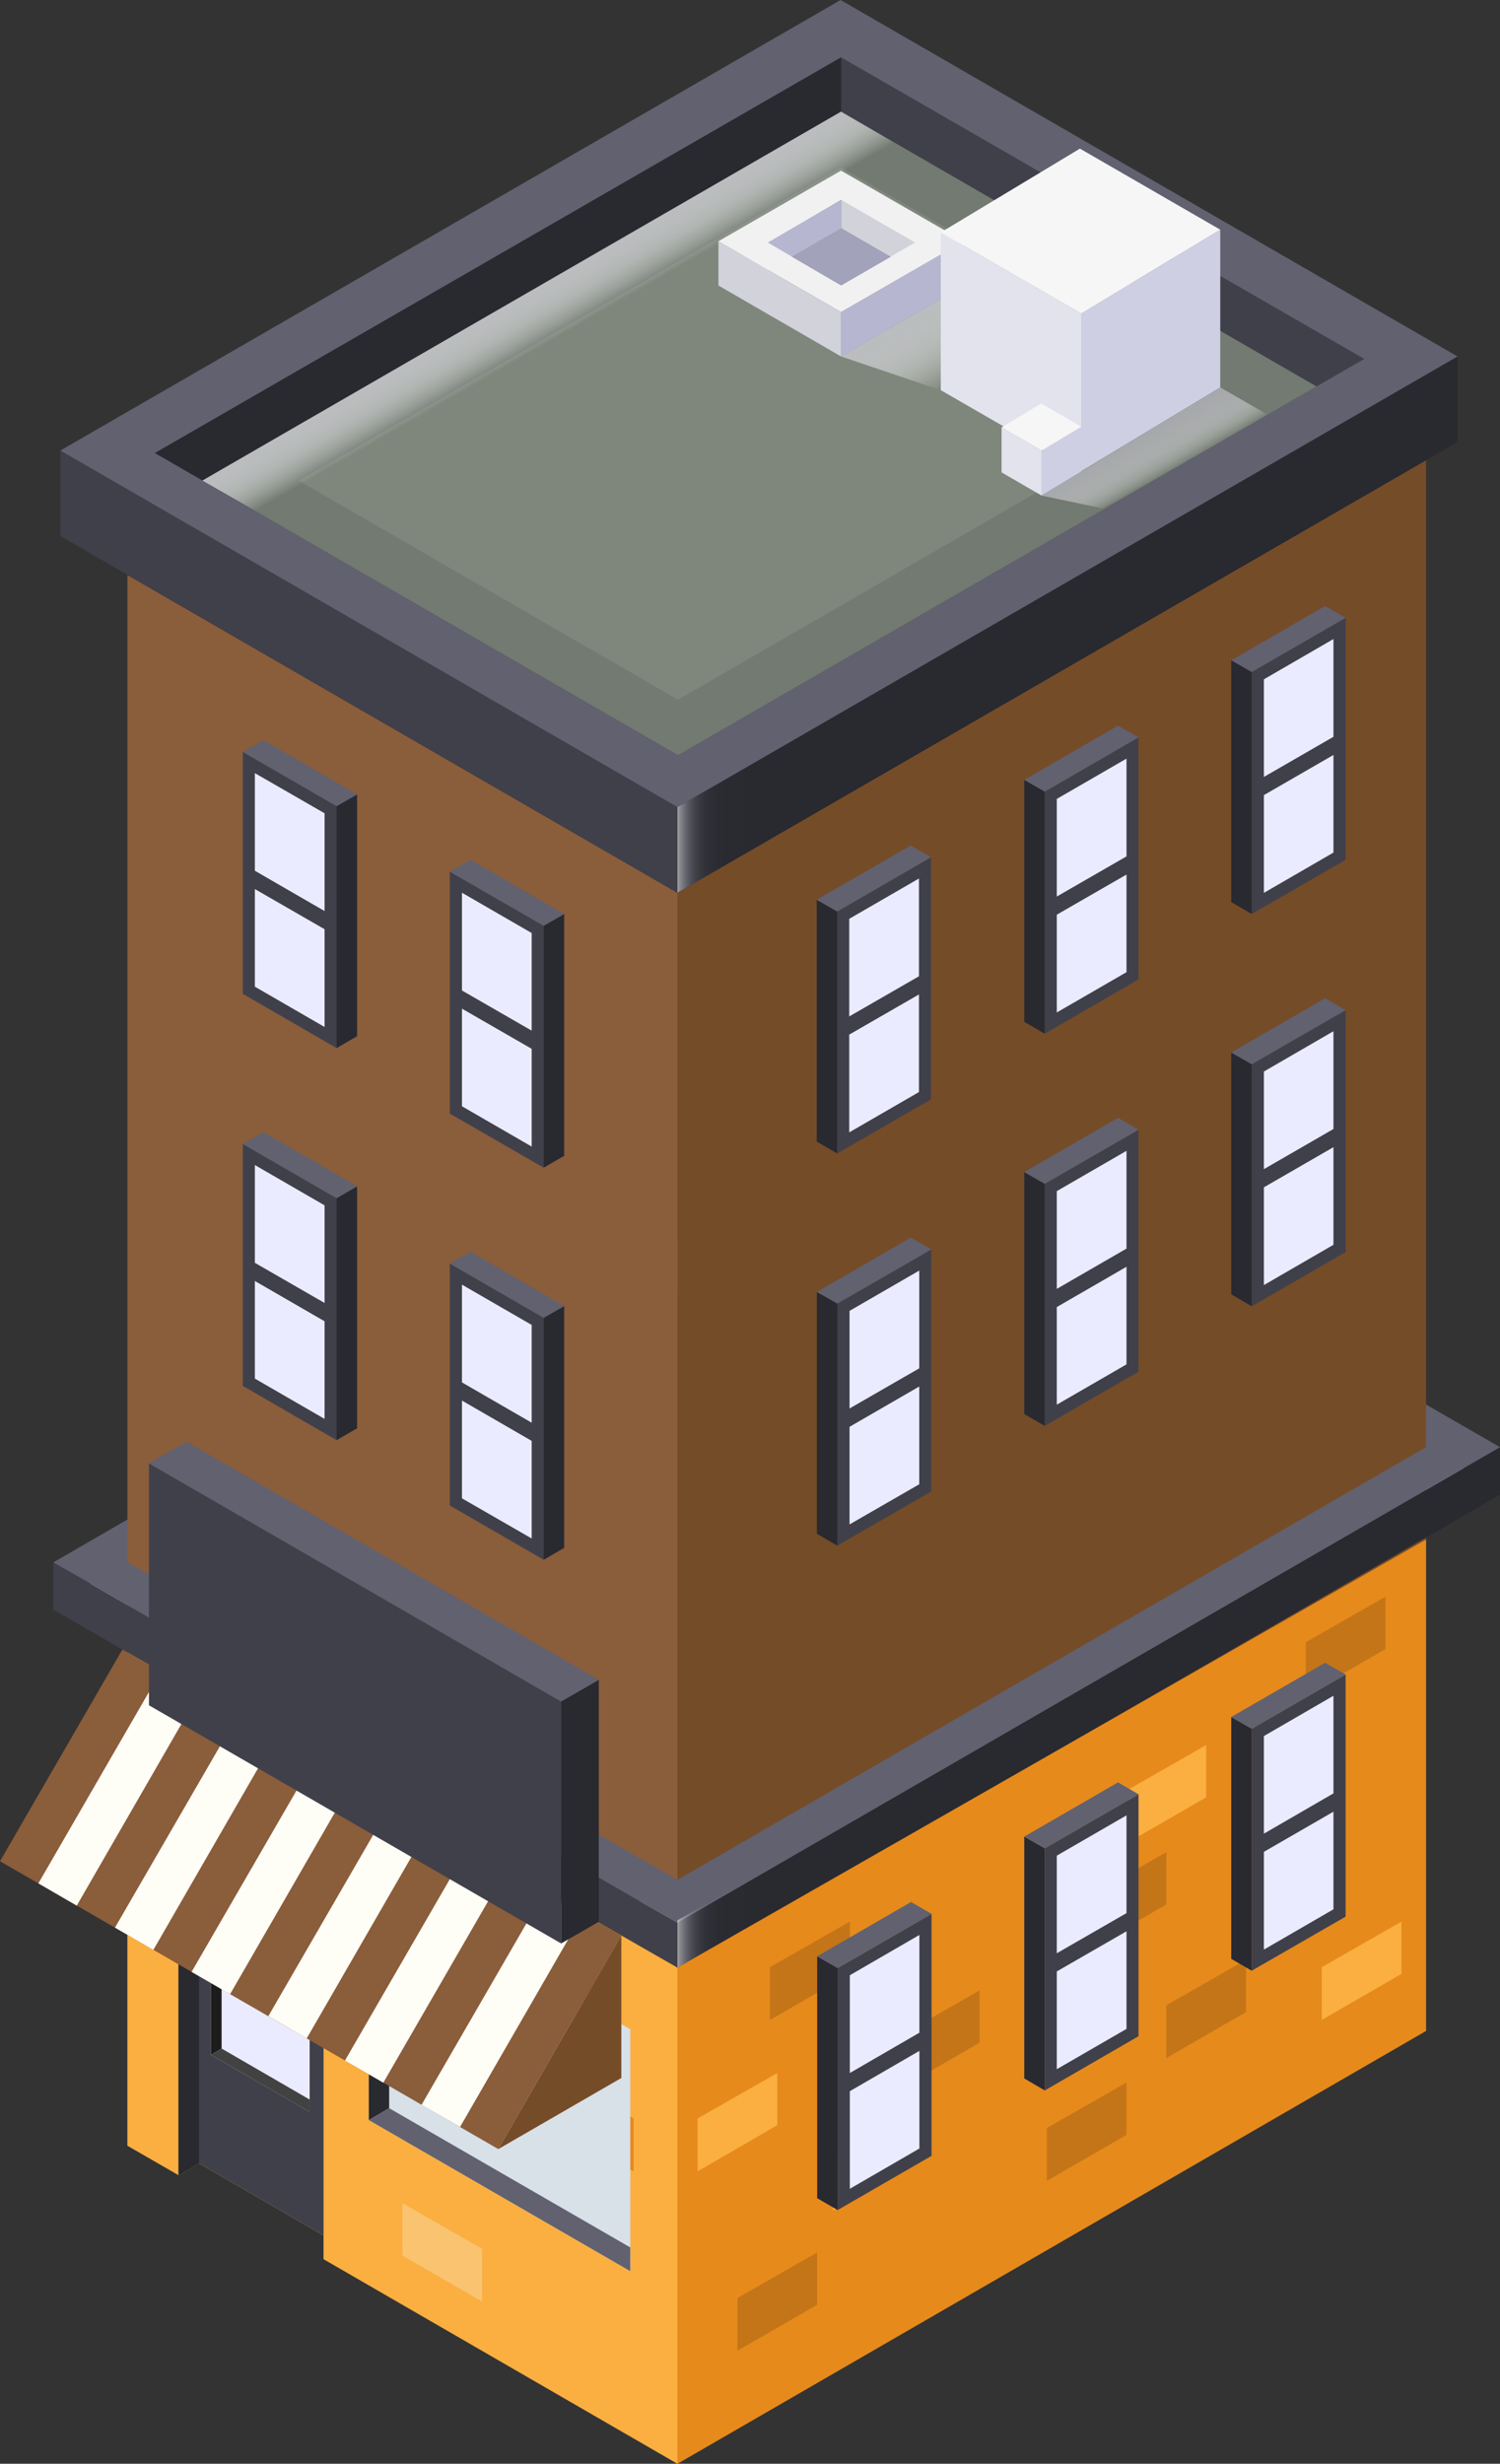 <svg xmlns="http://www.w3.org/2000/svg" xmlns:xlink="http://www.w3.org/1999/xlink" viewBox="0 0 102.41 168.1"><rect x="0" y="0" width="102.41" height="168.1" fill="#333333" stroke="none"/><defs><style>.cls-1{isolation:isolate;}.cls-2{fill:#b6b6d1;}.cls-3{fill:#d2d2db;}.cls-4{fill:#616170;}.cls-5{fill:#40404a;}.cls-6{fill:#754c28;}.cls-7{fill:#8a5d3b;}.cls-8{fill:#292930;}.cls-9{fill:#727a71;}.cls-10{fill:#7f877d;}.cls-11,.cls-12,.cls-25,.cls-29{mix-blend-mode:multiply;}.cls-11{fill:url(#linear-gradient);}.cls-12{opacity:0.6;}.cls-13{fill:url(#linear-gradient-2);}.cls-14{fill:url(#linear-gradient-3);}.cls-15{fill:#faaf40;}.cls-16{fill:#e68a1b;}.cls-17{fill:#c47517;}.cls-18{fill:#fac370;}.cls-19{fill:#d8e0e8;}.cls-20{fill:#ebebff;}.cls-21{fill:#1c1c1c;}.cls-22{fill:#424242;}.cls-23{fill:#f1f1f2;}.cls-24{fill:#a2a2ba;}.cls-25{fill:url(#linear-gradient-4);}.cls-26{fill:#cfcfe3;}.cls-27{fill:#e3e3ed;}.cls-28{fill:#f6f6f7;}.cls-29{fill:url(#linear-gradient-5);}.cls-30{fill:#fefdf6;}</style><linearGradient id="linear-gradient" x1="38.35" y1="22.84" x2="36.53" y2="19.68" gradientUnits="userSpaceOnUse"><stop offset="0" stop-color="#fff" stop-opacity="0"/><stop offset="0.27" stop-color="#e8e8e9" stop-opacity="0.34"/><stop offset="0.51" stop-color="#d4d6d7" stop-opacity="0.63"/><stop offset="0.73" stop-color="#c7c8ca" stop-opacity="0.83"/><stop offset="0.9" stop-color="#bec0c2" stop-opacity="0.95"/><stop offset="1" stop-color="#bbbdbf"/></linearGradient><linearGradient id="linear-gradient-2" x1="46.25" y1="56.53" x2="51.4" y2="56.53" gradientUnits="userSpaceOnUse"><stop offset="0" stop-color="#f7f7f7"/><stop offset="0" stop-color="#f6f6f6" stop-opacity="0.99"/><stop offset="0.04" stop-color="#eaeaef" stop-opacity="0.8"/><stop offset="0.09" stop-color="#dfdfe9" stop-opacity="0.63"/><stop offset="0.14" stop-color="#d5d5e3" stop-opacity="0.48"/><stop offset="0.19" stop-color="#cdcdde" stop-opacity="0.35"/><stop offset="0.25" stop-color="#c6c6da" stop-opacity="0.24"/><stop offset="0.32" stop-color="#c0c0d7" stop-opacity="0.15"/><stop offset="0.39" stop-color="#bbbbd4" stop-opacity="0.08"/><stop offset="0.49" stop-color="#b8b8d2" stop-opacity="0.04"/><stop offset="0.62" stop-color="#b6b6d1" stop-opacity="0.01"/><stop offset="1" stop-color="#b6b6d1" stop-opacity="0"/></linearGradient><linearGradient id="linear-gradient-3" x1="46.25" y1="131.18" x2="51.4" y2="131.18" xlink:href="#linear-gradient-2"/><linearGradient id="linear-gradient-4" x1="65.7" y1="25.77" x2="62.99" y2="21.09" xlink:href="#linear-gradient"/><linearGradient id="linear-gradient-5" x1="79.59" y1="32.36" x2="77.96" y2="29.53" gradientUnits="userSpaceOnUse"><stop offset="0" stop-color="#fff" stop-opacity="0"/><stop offset="0.07" stop-color="#f4f4f4" stop-opacity="0.13"/><stop offset="0.23" stop-color="#dcddde" stop-opacity="0.39"/><stop offset="0.39" stop-color="#c9cacc" stop-opacity="0.61"/><stop offset="0.54" stop-color="#b9bbbd" stop-opacity="0.78"/><stop offset="0.7" stop-color="#afb0b3" stop-opacity="0.9"/><stop offset="0.85" stop-color="#a8aaad" stop-opacity="0.98"/><stop offset="1" stop-color="#a6a8ab"/></linearGradient></defs><title>Element 25</title><g class="cls-1"><g id="Ebene_2" data-name="Ebene 2"><g id="OBJECTS"><g id="_Gruppe_" data-name="&lt;Gruppe&gt;"><g id="_Gruppe_2" data-name="&lt;Gruppe&gt;"><g id="_Gruppe_3" data-name="&lt;Gruppe&gt;"><g id="_Gruppe_4" data-name="&lt;Gruppe&gt;"><g id="_Gruppe_5" data-name="&lt;Gruppe&gt;"><g id="_Gruppe_6" data-name="&lt;Gruppe&gt;" class="cls-1"><g id="_Gruppe_7" data-name="&lt;Gruppe&gt;"><polygon id="_Pfad_" data-name="&lt;Pfad&gt;" class="cls-2" points="99.91 97.3 99.91 100.53 97.36 101.99 97.36 98.75 99.91 97.3"/></g></g></g><g id="_Gruppe_8" data-name="&lt;Gruppe&gt;"><g id="_Gruppe_9" data-name="&lt;Gruppe&gt;" class="cls-1"><g id="_Gruppe_10" data-name="&lt;Gruppe&gt;"><polygon id="_Pfad_2" data-name="&lt;Pfad&gt;" class="cls-3" points="59.6 76.94 59.6 80.18 97.36 101.99 97.36 98.75 59.6 76.94"/></g></g></g><polygon id="_Pfad_3" data-name="&lt;Pfad&gt;" class="cls-4" points="59.6 76.94 62.13 75.48 99.91 97.3 97.36 98.75 59.6 76.94"/></g><g id="_Gruppe_11" data-name="&lt;Gruppe&gt;"><g id="_Gruppe_12" data-name="&lt;Gruppe&gt;"><g id="_Gruppe_13" data-name="&lt;Gruppe&gt;" class="cls-1"><g id="_Gruppe_14" data-name="&lt;Gruppe&gt;"><polygon id="_Pfad_4" data-name="&lt;Pfad&gt;" class="cls-5" points="3.64 106.6 3.64 109.83 6.19 111.29 6.19 108.05 3.64 106.6"/></g></g></g><g id="_Gruppe_15" data-name="&lt;Gruppe&gt;"><g id="_Gruppe_16" data-name="&lt;Gruppe&gt;" class="cls-1"><g id="_Gruppe_17" data-name="&lt;Gruppe&gt;"><polygon id="_Pfad_5" data-name="&lt;Pfad&gt;" class="cls-3" points="62.35 75.61 62.35 78.85 6.19 111.29 6.19 108.05 62.35 75.61"/></g></g></g><polygon id="_Pfad_6" data-name="&lt;Pfad&gt;" class="cls-4" points="62.35 75.61 59.82 74.15 3.64 106.6 6.19 108.05 62.35 75.61"/></g><g id="_Gruppe_18" data-name="&lt;Gruppe&gt;"><g id="_Gruppe_19" data-name="&lt;Gruppe&gt;"><g id="_Gruppe_20" data-name="&lt;Gruppe&gt;" class="cls-1"><g id="_Gruppe_21" data-name="&lt;Gruppe&gt;"><polygon id="_Pfad_7" data-name="&lt;Pfad&gt;" class="cls-6" points="97.36 31.4 97.36 138.57 46.25 168.1 46.25 60.91 97.36 31.4"/></g></g></g><g id="_Gruppe_22" data-name="&lt;Gruppe&gt;"><g id="_Gruppe_23" data-name="&lt;Gruppe&gt;" class="cls-1"><g id="_Gruppe_24" data-name="&lt;Gruppe&gt;"><polygon id="_Pfad_8" data-name="&lt;Pfad&gt;" class="cls-7" points="46.25 60.91 46.25 168.1 22.09 154.14 22.09 152.52 13.59 147.6 12.19 148.41 12.19 148.41 12.19 148.41 8.7 146.4 8.7 39.23 46.25 60.91"/></g></g></g><polygon id="_Pfad_9" data-name="&lt;Pfad&gt;" class="cls-8" points="8.7 39.22 59.83 9.73 97.36 31.4 46.25 60.91 8.7 39.22"/></g><g id="_Gruppe_25" data-name="&lt;Gruppe&gt;"><polygon id="_Pfad_10" data-name="&lt;Pfad&gt;" class="cls-5" points="57.42 7.62 93.14 28.25 93.14 24.49 57.42 3.86 57.42 7.62"/><polygon id="_Pfad_11" data-name="&lt;Pfad&gt;" class="cls-8" points="57.42 3.86 57.42 7.62 7.31 36.55 7.31 32.79 57.42 3.86"/><g id="_Gruppe_26" data-name="&lt;Gruppe&gt;"><g id="_Gruppe_27" data-name="&lt;Gruppe&gt;" class="cls-1"><g id="_Gruppe_28" data-name="&lt;Gruppe&gt;"><polygon id="_Pfad_12" data-name="&lt;Pfad&gt;" class="cls-8" points="99.51 24.32 99.51 30.15 46.25 60.91 46.25 55.07 99.51 24.32"/></g></g></g><g id="_Gruppe_29" data-name="&lt;Gruppe&gt;"><g id="_Gruppe_30" data-name="&lt;Gruppe&gt;" class="cls-1"><g id="_Gruppe_31" data-name="&lt;Gruppe&gt;"><polygon id="_Pfad_13" data-name="&lt;Pfad&gt;" class="cls-5" points="4.12 30.74 4.12 36.57 46.25 60.91 46.25 55.07 4.12 30.74"/></g></g></g><path id="_Zusammengesetzter_Pfad_" data-name="&lt;Zusammengesetzter Pfad&gt;" class="cls-4" d="M57.39,0,4.12,30.74,46.25,55.07,99.51,24.32ZM10.57,30.91l46.85-27L93.14,24.49,46.29,51.54Z"/><polygon id="_Pfad_14" data-name="&lt;Pfad&gt;" class="cls-9" points="57.42 7.62 13.82 32.79 46.29 51.54 89.89 26.37 57.42 7.62"/></g><polygon id="_Pfad_15" data-name="&lt;Pfad&gt;" class="cls-10" points="57.42 11.42 20.4 32.8 46.29 47.74 83.31 26.36 57.42 11.42"/><polygon id="_Pfad_16" data-name="&lt;Pfad&gt;" class="cls-11" points="13.82 32.79 57.42 7.62 61.06 9.73 17.49 34.88 13.82 32.79"/><g id="_Gruppe_32" data-name="&lt;Gruppe&gt;" class="cls-12"><g id="_Gruppe_33" data-name="&lt;Gruppe&gt;" class="cls-1"><g id="_Gruppe_34" data-name="&lt;Gruppe&gt;"><polygon id="_Pfad_17" data-name="&lt;Pfad&gt;" class="cls-13" points="51.4 52.15 51.4 57.98 46.25 60.91 46.25 55.07 51.4 52.15"/></g></g></g><g id="_Gruppe_35" data-name="&lt;Gruppe&gt;"><g id="_Gruppe_36" data-name="&lt;Gruppe&gt;"><g id="_Gruppe_37" data-name="&lt;Gruppe&gt;"><g id="_Gruppe_38" data-name="&lt;Gruppe&gt;" class="cls-1"><g id="_Gruppe_39" data-name="&lt;Gruppe&gt;"><polygon id="_Pfad_18" data-name="&lt;Pfad&gt;" class="cls-2" points="46.25 128.27 46.25 131.51 43.71 132.97 43.71 129.73 46.25 128.27"/></g></g></g><g id="_Gruppe_40" data-name="&lt;Gruppe&gt;"><g id="_Gruppe_41" data-name="&lt;Gruppe&gt;" class="cls-1"><g id="_Gruppe_42" data-name="&lt;Gruppe&gt;"><polygon id="_Pfad_19" data-name="&lt;Pfad&gt;" class="cls-5" points="6.17 108.05 6.17 111.28 43.71 132.97 43.71 129.73 6.17 108.05"/></g></g></g><polygon id="_Pfad_20" data-name="&lt;Pfad&gt;" class="cls-4" points="6.17 108.05 8.7 106.58 46.25 128.27 43.71 129.73 6.17 108.05"/></g><g id="_Gruppe_43" data-name="&lt;Gruppe&gt;"><g id="_Gruppe_44" data-name="&lt;Gruppe&gt;"><g id="_Gruppe_45" data-name="&lt;Gruppe&gt;" class="cls-1"><g id="_Gruppe_46" data-name="&lt;Gruppe&gt;"><polygon id="_Pfad_21" data-name="&lt;Pfad&gt;" class="cls-5" points="43.7 129.73 43.7 132.96 46.25 134.42 46.25 131.18 43.7 129.73"/></g></g></g><g id="_Gruppe_47" data-name="&lt;Gruppe&gt;"><g id="_Gruppe_48" data-name="&lt;Gruppe&gt;" class="cls-1"><g id="_Gruppe_49" data-name="&lt;Gruppe&gt;"><polygon id="_Pfad_22" data-name="&lt;Pfad&gt;" class="cls-8" points="102.41 98.74 102.41 101.98 46.25 134.42 46.25 131.18 102.41 98.74"/></g></g></g><polygon id="_Pfad_23" data-name="&lt;Pfad&gt;" class="cls-4" points="102.41 98.74 99.88 97.28 43.7 129.73 46.25 131.18 102.41 98.74"/></g></g><g id="_Gruppe_50" data-name="&lt;Gruppe&gt;" class="cls-12"><g id="_Gruppe_51" data-name="&lt;Gruppe&gt;" class="cls-1"><g id="_Gruppe_52" data-name="&lt;Gruppe&gt;"><polygon id="_Pfad_24" data-name="&lt;Pfad&gt;" class="cls-14" points="51.4 128.1 51.4 131.32 46.25 134.25 46.25 131.02 51.4 128.1"/></g></g></g><polygon id="_Pfad_25" data-name="&lt;Pfad&gt;" class="cls-15" points="8.7 146.4 8.7 112.74 46.25 134.25 46.25 168.1 22.09 154.14 22.09 152.52 13.59 147.6 12.19 148.41 8.7 146.4"/><polygon id="_Pfad_26" data-name="&lt;Pfad&gt;" class="cls-16" points="46.25 168.1 46.25 134.25 97.36 105.04 97.36 138.57 46.25 168.1"/><polygon id="_Pfad_27" data-name="&lt;Pfad&gt;" class="cls-17" points="50.35 160.39 50.35 156.79 55.79 153.68 55.79 157.25 50.35 160.39"/><polygon id="_Pfad_28" data-name="&lt;Pfad&gt;" class="cls-17" points="71.47 148.8 71.47 145.19 76.91 142.09 76.91 145.66 71.47 148.8"/><polygon id="_Pfad_29" data-name="&lt;Pfad&gt;" class="cls-17" points="61.44 142.51 61.44 138.91 66.88 135.8 66.88 139.37 61.44 142.51"/><polygon id="_Pfad_30" data-name="&lt;Pfad&gt;" class="cls-15" points="47.63 148.15 47.63 144.54 53.07 141.44 53.07 145 47.63 148.15"/><polygon id="_Pfad_31" data-name="&lt;Pfad&gt;" class="cls-17" points="79.63 140.42 79.63 136.82 85.07 133.71 85.07 137.28 79.63 140.42"/><polygon id="_Pfad_32" data-name="&lt;Pfad&gt;" class="cls-15" points="56.88 150.81 56.88 147.2 62.32 144.09 62.32 147.66 56.88 150.81"/><polygon id="_Pfad_33" data-name="&lt;Pfad&gt;" class="cls-17" points="89.15 115.66 89.15 112.05 94.59 108.94 94.59 112.51 89.15 115.66"/><polygon id="_Pfad_34" data-name="&lt;Pfad&gt;" class="cls-15" points="90.24 137.82 90.24 134.22 95.68 131.11 95.68 134.68 90.24 137.82"/><polygon id="_Pfad_35" data-name="&lt;Pfad&gt;" class="cls-15" points="76.91 125.77 76.91 122.17 82.35 119.06 82.35 122.63 76.91 125.77"/><polygon id="_Pfad_36" data-name="&lt;Pfad&gt;" class="cls-17" points="74.19 133.08 74.19 129.48 79.63 126.37 79.63 129.94 74.19 133.08"/><polygon id="_Pfad_37" data-name="&lt;Pfad&gt;" class="cls-17" points="52.57 137.82 52.57 134.22 58.02 131.11 58.02 134.68 52.57 137.82"/><polygon id="_Pfad_38" data-name="&lt;Pfad&gt;" class="cls-16" points="43.26 148.15 43.26 144.54 37.82 141.44 37.82 145 43.26 148.15"/><polygon id="_Pfad_39" data-name="&lt;Pfad&gt;" class="cls-18" points="14.91 123.29 14.91 119.69 9.47 116.58 9.47 120.15 14.91 123.29"/><polygon id="_Pfad_40" data-name="&lt;Pfad&gt;" class="cls-18" points="26.4 138.44 26.4 134.84 20.96 131.73 20.96 135.29 26.4 138.44"/><polygon id="_Pfad_41" data-name="&lt;Pfad&gt;" class="cls-18" points="32.92 157.04 32.92 153.44 27.48 150.32 27.48 153.9 32.92 157.04"/><polygon id="_Pfad_42" data-name="&lt;Pfad&gt;" class="cls-16" points="33.44 133.08 33.44 129.48 27.99 126.37 27.99 129.94 33.44 133.08"/><polygon id="_Pfad_43" data-name="&lt;Pfad&gt;" class="cls-18" points="39.84 150.81 39.84 147.2 34.4 144.09 34.4 147.66 39.84 150.81"/><g id="_Gruppe_53" data-name="&lt;Gruppe&gt;"><g id="_Gruppe_54" data-name="&lt;Gruppe&gt;"><g id="_Gruppe_55" data-name="&lt;Gruppe&gt;"><g id="_Gruppe_56" data-name="&lt;Gruppe&gt;"><g id="_Gruppe_57" data-name="&lt;Gruppe&gt;"><g id="_Gruppe_58" data-name="&lt;Gruppe&gt;" class="cls-1"><g id="_Gruppe_59" data-name="&lt;Gruppe&gt;"><polygon id="_Pfad_44" data-name="&lt;Pfad&gt;" class="cls-19" points="25.18 128.14 25.18 144.65 43.03 154.96 43.03 138.45 25.18 128.14"/></g></g></g><g id="_Gruppe_60" data-name="&lt;Gruppe&gt;"><g id="_Gruppe_61" data-name="&lt;Gruppe&gt;" class="cls-1"><g id="_Gruppe_62" data-name="&lt;Gruppe&gt;"><polygon id="_Pfad_45" data-name="&lt;Pfad&gt;" class="cls-8" points="26.57 128.95 26.57 143.84 25.18 144.65 25.18 128.14 26.57 128.95"/></g></g></g></g></g></g><polygon id="_Pfad_46" data-name="&lt;Pfad&gt;" class="cls-4" points="25.18 144.65 26.57 143.84 43.03 153.34 43.03 154.96 25.18 144.65"/></g></g><g id="_Gruppe_63" data-name="&lt;Gruppe&gt;"><g id="_Gruppe_64" data-name="&lt;Gruppe&gt;"><g id="_Gruppe_65" data-name="&lt;Gruppe&gt;"><g id="_Gruppe_66" data-name="&lt;Gruppe&gt;"><g id="_Gruppe_67" data-name="&lt;Gruppe&gt;" class="cls-1"><g id="_Gruppe_68" data-name="&lt;Gruppe&gt;"><polygon id="_Pfad_47" data-name="&lt;Pfad&gt;" class="cls-5" points="77.73 50.31 77.73 66.83 71.33 70.53 71.33 54.01 77.73 50.31"/></g></g></g><g id="_Gruppe_69" data-name="&lt;Gruppe&gt;"><g id="_Gruppe_70" data-name="&lt;Gruppe&gt;" class="cls-1"><g id="_Gruppe_71" data-name="&lt;Gruppe&gt;"><polygon id="_Pfad_48" data-name="&lt;Pfad&gt;" class="cls-8" points="69.93 53.21 69.93 69.72 71.33 70.53 71.33 54.01 69.93 53.21"/></g></g></g><polygon id="_Pfad_49" data-name="&lt;Pfad&gt;" class="cls-4" points="69.93 53.21 76.33 49.51 77.73 50.31 71.33 54.01 69.93 53.21"/></g><g id="_Gruppe_72" data-name="&lt;Gruppe&gt;"><g id="_Gruppe_73" data-name="&lt;Gruppe&gt;" class="cls-1"><g id="_Gruppe_74" data-name="&lt;Gruppe&gt;"><polygon id="_Pfad_50" data-name="&lt;Pfad&gt;" class="cls-20" points="76.91 51.76 76.91 58.43 72.15 61.17 72.15 54.51 76.91 51.76"/></g></g></g><g id="_Gruppe_75" data-name="&lt;Gruppe&gt;"><g id="_Gruppe_76" data-name="&lt;Gruppe&gt;" class="cls-1"><g id="_Gruppe_77" data-name="&lt;Gruppe&gt;"><polygon id="_Pfad_51" data-name="&lt;Pfad&gt;" class="cls-20" points="76.91 59.67 76.91 66.33 72.15 69.08 72.15 62.41 76.91 59.67"/></g></g></g></g><g id="_Gruppe_78" data-name="&lt;Gruppe&gt;"><g id="_Gruppe_79" data-name="&lt;Gruppe&gt;"><g id="_Gruppe_80" data-name="&lt;Gruppe&gt;"><g id="_Gruppe_81" data-name="&lt;Gruppe&gt;" class="cls-1"><g id="_Gruppe_82" data-name="&lt;Gruppe&gt;"><polygon id="_Pfad_52" data-name="&lt;Pfad&gt;" class="cls-5" points="91.87 42.15 91.87 58.67 85.46 62.36 85.46 45.85 91.87 42.15"/></g></g></g><g id="_Gruppe_83" data-name="&lt;Gruppe&gt;"><g id="_Gruppe_84" data-name="&lt;Gruppe&gt;" class="cls-1"><g id="_Gruppe_85" data-name="&lt;Gruppe&gt;"><polygon id="_Pfad_53" data-name="&lt;Pfad&gt;" class="cls-8" points="84.06 45.05 84.06 61.55 85.46 62.36 85.46 45.85 84.06 45.05"/></g></g></g><polygon id="_Pfad_54" data-name="&lt;Pfad&gt;" class="cls-4" points="84.06 45.05 90.47 41.35 91.87 42.15 85.46 45.85 84.06 45.05"/></g><g id="_Gruppe_86" data-name="&lt;Gruppe&gt;"><g id="_Gruppe_87" data-name="&lt;Gruppe&gt;" class="cls-1"><g id="_Gruppe_88" data-name="&lt;Gruppe&gt;"><polygon id="_Pfad_55" data-name="&lt;Pfad&gt;" class="cls-20" points="91.04 43.6 91.04 50.27 86.29 53.01 86.29 46.35 91.04 43.6"/></g></g></g><g id="_Gruppe_89" data-name="&lt;Gruppe&gt;"><g id="_Gruppe_90" data-name="&lt;Gruppe&gt;" class="cls-1"><g id="_Gruppe_91" data-name="&lt;Gruppe&gt;"><polygon id="_Pfad_56" data-name="&lt;Pfad&gt;" class="cls-20" points="91.04 51.51 91.04 58.17 86.29 60.92 86.29 54.25 91.04 51.51"/></g></g></g></g></g><g id="_Gruppe_92" data-name="&lt;Gruppe&gt;"><g id="_Gruppe_93" data-name="&lt;Gruppe&gt;"><g id="_Gruppe_94" data-name="&lt;Gruppe&gt;"><g id="_Gruppe_95" data-name="&lt;Gruppe&gt;"><g id="_Gruppe_96" data-name="&lt;Gruppe&gt;" class="cls-1"><g id="_Gruppe_97" data-name="&lt;Gruppe&gt;"><polygon id="_Pfad_57" data-name="&lt;Pfad&gt;" class="cls-5" points="63.56 58.49 63.56 75.01 57.16 78.7 57.16 62.19 63.56 58.49"/></g></g></g><g id="_Gruppe_98" data-name="&lt;Gruppe&gt;"><g id="_Gruppe_99" data-name="&lt;Gruppe&gt;" class="cls-1"><g id="_Gruppe_100" data-name="&lt;Gruppe&gt;"><polygon id="_Pfad_58" data-name="&lt;Pfad&gt;" class="cls-8" points="55.76 61.39 55.76 77.89 57.16 78.7 57.16 62.19 55.76 61.39"/></g></g></g><polygon id="_Pfad_59" data-name="&lt;Pfad&gt;" class="cls-4" points="55.76 61.39 62.17 57.69 63.56 58.49 57.16 62.19 55.76 61.39"/></g><g id="_Gruppe_101" data-name="&lt;Gruppe&gt;"><g id="_Gruppe_102" data-name="&lt;Gruppe&gt;" class="cls-1"><g id="_Gruppe_103" data-name="&lt;Gruppe&gt;"><polygon id="_Pfad_60" data-name="&lt;Pfad&gt;" class="cls-20" points="62.74 59.94 62.74 66.61 57.98 69.35 57.98 62.69 62.74 59.94"/></g></g></g><g id="_Gruppe_104" data-name="&lt;Gruppe&gt;"><g id="_Gruppe_105" data-name="&lt;Gruppe&gt;" class="cls-1"><g id="_Gruppe_106" data-name="&lt;Gruppe&gt;"><polygon id="_Pfad_61" data-name="&lt;Pfad&gt;" class="cls-20" points="62.74 67.85 62.74 74.51 57.98 77.26 57.98 70.59 62.74 67.85"/></g></g></g></g></g><g id="_Gruppe_107" data-name="&lt;Gruppe&gt;"><g id="_Gruppe_108" data-name="&lt;Gruppe&gt;"><g id="_Gruppe_109" data-name="&lt;Gruppe&gt;"><g id="_Gruppe_110" data-name="&lt;Gruppe&gt;"><g id="_Gruppe_111" data-name="&lt;Gruppe&gt;" class="cls-1"><g id="_Gruppe_112" data-name="&lt;Gruppe&gt;"><polygon id="_Pfad_62" data-name="&lt;Pfad&gt;" class="cls-5" points="77.73 77.08 77.73 93.59 71.33 97.29 71.33 80.77 77.73 77.08"/></g></g></g><g id="_Gruppe_113" data-name="&lt;Gruppe&gt;"><g id="_Gruppe_114" data-name="&lt;Gruppe&gt;" class="cls-1"><g id="_Gruppe_115" data-name="&lt;Gruppe&gt;"><polygon id="_Pfad_63" data-name="&lt;Pfad&gt;" class="cls-8" points="69.93 79.97 69.93 96.48 71.33 97.29 71.33 80.77 69.93 79.97"/></g></g></g><polygon id="_Pfad_64" data-name="&lt;Pfad&gt;" class="cls-4" points="69.93 79.97 76.33 76.27 77.73 77.08 71.33 80.77 69.93 79.97"/></g><g id="_Gruppe_116" data-name="&lt;Gruppe&gt;"><g id="_Gruppe_117" data-name="&lt;Gruppe&gt;" class="cls-1"><g id="_Gruppe_118" data-name="&lt;Gruppe&gt;"><polygon id="_Pfad_65" data-name="&lt;Pfad&gt;" class="cls-20" points="76.91 78.52 76.91 85.19 72.15 87.94 72.15 81.27 76.91 78.52"/></g></g></g><g id="_Gruppe_119" data-name="&lt;Gruppe&gt;"><g id="_Gruppe_120" data-name="&lt;Gruppe&gt;" class="cls-1"><g id="_Gruppe_121" data-name="&lt;Gruppe&gt;"><polygon id="_Pfad_66" data-name="&lt;Pfad&gt;" class="cls-20" points="76.91 86.43 76.91 93.09 72.15 95.84 72.15 89.18 76.91 86.43"/></g></g></g></g><g id="_Gruppe_122" data-name="&lt;Gruppe&gt;"><g id="_Gruppe_123" data-name="&lt;Gruppe&gt;"><g id="_Gruppe_124" data-name="&lt;Gruppe&gt;"><g id="_Gruppe_125" data-name="&lt;Gruppe&gt;" class="cls-1"><g id="_Gruppe_126" data-name="&lt;Gruppe&gt;"><polygon id="_Pfad_67" data-name="&lt;Pfad&gt;" class="cls-5" points="91.87 68.92 91.87 85.43 85.46 89.13 85.46 72.61 91.87 68.92"/></g></g></g><g id="_Gruppe_127" data-name="&lt;Gruppe&gt;"><g id="_Gruppe_128" data-name="&lt;Gruppe&gt;" class="cls-1"><g id="_Gruppe_129" data-name="&lt;Gruppe&gt;"><polygon id="_Pfad_68" data-name="&lt;Pfad&gt;" class="cls-8" points="84.06 71.81 84.06 88.31 85.46 89.13 85.46 72.61 84.06 71.81"/></g></g></g><polygon id="_Pfad_69" data-name="&lt;Pfad&gt;" class="cls-4" points="84.06 71.81 90.47 68.11 91.87 68.92 85.46 72.61 84.06 71.81"/></g><g id="_Gruppe_130" data-name="&lt;Gruppe&gt;"><g id="_Gruppe_131" data-name="&lt;Gruppe&gt;" class="cls-1"><g id="_Gruppe_132" data-name="&lt;Gruppe&gt;"><polygon id="_Pfad_70" data-name="&lt;Pfad&gt;" class="cls-20" points="91.04 70.36 91.04 77.03 86.29 79.77 86.29 73.11 91.04 70.36"/></g></g></g><g id="_Gruppe_133" data-name="&lt;Gruppe&gt;"><g id="_Gruppe_134" data-name="&lt;Gruppe&gt;" class="cls-1"><g id="_Gruppe_135" data-name="&lt;Gruppe&gt;"><polygon id="_Pfad_71" data-name="&lt;Pfad&gt;" class="cls-20" points="91.04 78.27 91.04 84.93 86.29 87.68 86.29 81.01 91.04 78.27"/></g></g></g></g></g><g id="_Gruppe_136" data-name="&lt;Gruppe&gt;"><g id="_Gruppe_137" data-name="&lt;Gruppe&gt;"><g id="_Gruppe_138" data-name="&lt;Gruppe&gt;"><g id="_Gruppe_139" data-name="&lt;Gruppe&gt;"><g id="_Gruppe_140" data-name="&lt;Gruppe&gt;" class="cls-1"><g id="_Gruppe_141" data-name="&lt;Gruppe&gt;"><polygon id="_Pfad_72" data-name="&lt;Pfad&gt;" class="cls-5" points="63.58 85.25 63.58 101.76 57.17 105.46 57.17 88.94 63.58 85.25"/></g></g></g><g id="_Gruppe_142" data-name="&lt;Gruppe&gt;"><g id="_Gruppe_143" data-name="&lt;Gruppe&gt;" class="cls-1"><g id="_Gruppe_144" data-name="&lt;Gruppe&gt;"><polygon id="_Pfad_73" data-name="&lt;Pfad&gt;" class="cls-8" points="55.77 88.15 55.77 104.65 57.17 105.46 57.17 88.94 55.77 88.15"/></g></g></g><polygon id="_Pfad_74" data-name="&lt;Pfad&gt;" class="cls-4" points="55.77 88.15 62.18 84.44 63.58 85.25 57.17 88.94 55.77 88.15"/></g><g id="_Gruppe_145" data-name="&lt;Gruppe&gt;"><g id="_Gruppe_146" data-name="&lt;Gruppe&gt;" class="cls-1"><g id="_Gruppe_147" data-name="&lt;Gruppe&gt;"><polygon id="_Pfad_75" data-name="&lt;Pfad&gt;" class="cls-20" points="62.76 86.69 62.76 93.36 58 96.1 58 89.44 62.76 86.69"/></g></g></g><g id="_Gruppe_148" data-name="&lt;Gruppe&gt;"><g id="_Gruppe_149" data-name="&lt;Gruppe&gt;" class="cls-1"><g id="_Gruppe_150" data-name="&lt;Gruppe&gt;"><polygon id="_Pfad_76" data-name="&lt;Pfad&gt;" class="cls-20" points="62.76 94.6 62.76 101.27 58 104.01 58 97.35 62.76 94.6"/></g></g></g></g></g><g id="_Gruppe_151" data-name="&lt;Gruppe&gt;"><g id="_Gruppe_152" data-name="&lt;Gruppe&gt;"><g id="_Gruppe_153" data-name="&lt;Gruppe&gt;"><g id="_Gruppe_154" data-name="&lt;Gruppe&gt;"><g id="_Gruppe_155" data-name="&lt;Gruppe&gt;" class="cls-1"><g id="_Gruppe_156" data-name="&lt;Gruppe&gt;"><polygon id="_Pfad_77" data-name="&lt;Pfad&gt;" class="cls-5" points="63.6 130.58 63.6 147.09 57.19 150.79 57.19 134.28 63.6 130.58"/></g></g></g><g id="_Gruppe_157" data-name="&lt;Gruppe&gt;"><g id="_Gruppe_158" data-name="&lt;Gruppe&gt;" class="cls-1"><g id="_Gruppe_159" data-name="&lt;Gruppe&gt;"><polygon id="_Pfad_78" data-name="&lt;Pfad&gt;" class="cls-8" points="55.79 133.48 55.79 149.98 57.19 150.79 57.19 134.28 55.79 133.48"/></g></g></g><polygon id="_Pfad_79" data-name="&lt;Pfad&gt;" class="cls-4" points="55.79 133.48 62.2 129.77 63.6 130.58 57.19 134.28 55.79 133.48"/></g><g id="_Gruppe_160" data-name="&lt;Gruppe&gt;"><g id="_Gruppe_161" data-name="&lt;Gruppe&gt;" class="cls-1"><g id="_Gruppe_162" data-name="&lt;Gruppe&gt;"><polygon id="_Pfad_80" data-name="&lt;Pfad&gt;" class="cls-20" points="62.77 132.02 62.77 138.69 58.02 141.44 58.02 134.77 62.77 132.02"/></g></g></g><g id="_Gruppe_163" data-name="&lt;Gruppe&gt;"><g id="_Gruppe_164" data-name="&lt;Gruppe&gt;" class="cls-1"><g id="_Gruppe_165" data-name="&lt;Gruppe&gt;"><polygon id="_Pfad_81" data-name="&lt;Pfad&gt;" class="cls-20" points="62.77 139.93 62.77 146.59 58.02 149.34 58.02 142.68 62.77 139.93"/></g></g></g></g><g id="_Gruppe_166" data-name="&lt;Gruppe&gt;"><g id="_Gruppe_167" data-name="&lt;Gruppe&gt;"><g id="_Gruppe_168" data-name="&lt;Gruppe&gt;"><g id="_Gruppe_169" data-name="&lt;Gruppe&gt;" class="cls-1"><g id="_Gruppe_170" data-name="&lt;Gruppe&gt;"><polygon id="_Pfad_82" data-name="&lt;Pfad&gt;" class="cls-5" points="77.73 122.42 77.73 138.93 71.33 142.63 71.33 126.11 77.73 122.42"/></g></g></g><g id="_Gruppe_171" data-name="&lt;Gruppe&gt;"><g id="_Gruppe_172" data-name="&lt;Gruppe&gt;" class="cls-1"><g id="_Gruppe_173" data-name="&lt;Gruppe&gt;"><polygon id="_Pfad_83" data-name="&lt;Pfad&gt;" class="cls-8" points="69.93 125.31 69.93 141.81 71.33 142.63 71.33 126.11 69.93 125.31"/></g></g></g><polygon id="_Pfad_84" data-name="&lt;Pfad&gt;" class="cls-4" points="69.93 125.31 76.33 121.61 77.73 122.42 71.33 126.11 69.93 125.31"/></g><g id="_Gruppe_174" data-name="&lt;Gruppe&gt;"><g id="_Gruppe_175" data-name="&lt;Gruppe&gt;" class="cls-1"><g id="_Gruppe_176" data-name="&lt;Gruppe&gt;"><polygon id="_Pfad_85" data-name="&lt;Pfad&gt;" class="cls-20" points="76.91 123.86 76.91 130.53 72.15 133.27 72.15 126.61 76.91 123.86"/></g></g></g><g id="_Gruppe_177" data-name="&lt;Gruppe&gt;"><g id="_Gruppe_178" data-name="&lt;Gruppe&gt;" class="cls-1"><g id="_Gruppe_179" data-name="&lt;Gruppe&gt;"><polygon id="_Pfad_86" data-name="&lt;Pfad&gt;" class="cls-20" points="76.91 131.77 76.91 138.43 72.15 141.18 72.15 134.51 76.91 131.77"/></g></g></g></g><g id="_Gruppe_180" data-name="&lt;Gruppe&gt;"><g id="_Gruppe_181" data-name="&lt;Gruppe&gt;"><g id="_Gruppe_182" data-name="&lt;Gruppe&gt;"><g id="_Gruppe_183" data-name="&lt;Gruppe&gt;" class="cls-1"><g id="_Gruppe_184" data-name="&lt;Gruppe&gt;"><polygon id="_Pfad_87" data-name="&lt;Pfad&gt;" class="cls-5" points="91.87 114.25 91.87 130.77 85.46 134.46 85.46 117.95 91.87 114.25"/></g></g></g><g id="_Gruppe_185" data-name="&lt;Gruppe&gt;"><g id="_Gruppe_186" data-name="&lt;Gruppe&gt;" class="cls-1"><g id="_Gruppe_187" data-name="&lt;Gruppe&gt;"><polygon id="_Pfad_88" data-name="&lt;Pfad&gt;" class="cls-8" points="84.06 117.15 84.06 133.65 85.46 134.46 85.46 117.95 84.06 117.15"/></g></g></g><polygon id="_Pfad_89" data-name="&lt;Pfad&gt;" class="cls-4" points="84.06 117.15 90.47 113.45 91.87 114.25 85.46 117.95 84.06 117.15"/></g><g id="_Gruppe_188" data-name="&lt;Gruppe&gt;"><g id="_Gruppe_189" data-name="&lt;Gruppe&gt;" class="cls-1"><g id="_Gruppe_190" data-name="&lt;Gruppe&gt;"><polygon id="_Pfad_90" data-name="&lt;Pfad&gt;" class="cls-20" points="91.04 115.7 91.04 122.36 86.29 125.11 86.29 118.45 91.04 115.7"/></g></g></g><g id="_Gruppe_191" data-name="&lt;Gruppe&gt;"><g id="_Gruppe_192" data-name="&lt;Gruppe&gt;" class="cls-1"><g id="_Gruppe_193" data-name="&lt;Gruppe&gt;"><polygon id="_Pfad_91" data-name="&lt;Pfad&gt;" class="cls-20" points="91.04 123.61 91.04 130.27 86.29 133.02 86.29 126.35 91.04 123.61"/></g></g></g></g></g><g id="_Gruppe_194" data-name="&lt;Gruppe&gt;"><g id="_Gruppe_195" data-name="&lt;Gruppe&gt;"><g id="_Gruppe_196" data-name="&lt;Gruppe&gt;"><g id="_Gruppe_197" data-name="&lt;Gruppe&gt;"><g id="_Gruppe_198" data-name="&lt;Gruppe&gt;" class="cls-1"><g id="_Gruppe_199" data-name="&lt;Gruppe&gt;"><polygon id="_Pfad_92" data-name="&lt;Pfad&gt;" class="cls-5" points="30.71 59.47 30.71 75.98 37.12 79.67 37.12 63.16 30.71 59.47"/></g></g></g><g id="_Gruppe_200" data-name="&lt;Gruppe&gt;"><g id="_Gruppe_201" data-name="&lt;Gruppe&gt;" class="cls-1"><g id="_Gruppe_202" data-name="&lt;Gruppe&gt;"><polygon id="_Pfad_93" data-name="&lt;Pfad&gt;" class="cls-8" points="38.52 62.36 38.52 78.86 37.12 79.67 37.12 63.16 38.52 62.36"/></g></g></g><polygon id="_Pfad_94" data-name="&lt;Pfad&gt;" class="cls-4" points="38.52 62.36 32.11 58.66 30.71 59.47 37.12 63.16 38.52 62.36"/></g><g id="_Gruppe_203" data-name="&lt;Gruppe&gt;"><g id="_Gruppe_204" data-name="&lt;Gruppe&gt;" class="cls-1"><g id="_Gruppe_205" data-name="&lt;Gruppe&gt;"><polygon id="_Pfad_95" data-name="&lt;Pfad&gt;" class="cls-20" points="31.54 60.91 31.54 67.58 36.3 70.32 36.3 63.66 31.54 60.91"/></g></g></g><g id="_Gruppe_206" data-name="&lt;Gruppe&gt;"><g id="_Gruppe_207" data-name="&lt;Gruppe&gt;" class="cls-1"><g id="_Gruppe_208" data-name="&lt;Gruppe&gt;"><polygon id="_Pfad_96" data-name="&lt;Pfad&gt;" class="cls-20" points="31.54 68.82 31.54 75.48 36.3 78.23 36.3 71.56 31.54 68.82"/></g></g></g></g><g id="_Gruppe_209" data-name="&lt;Gruppe&gt;"><g id="_Gruppe_210" data-name="&lt;Gruppe&gt;"><g id="_Gruppe_211" data-name="&lt;Gruppe&gt;"><g id="_Gruppe_212" data-name="&lt;Gruppe&gt;" class="cls-1"><g id="_Gruppe_213" data-name="&lt;Gruppe&gt;"><polygon id="_Pfad_97" data-name="&lt;Pfad&gt;" class="cls-5" points="16.58 51.3 16.58 67.81 22.98 71.51 22.98 55 16.58 51.3"/></g></g></g><g id="_Gruppe_214" data-name="&lt;Gruppe&gt;"><g id="_Gruppe_215" data-name="&lt;Gruppe&gt;" class="cls-1"><g id="_Gruppe_216" data-name="&lt;Gruppe&gt;"><polygon id="_Pfad_98" data-name="&lt;Pfad&gt;" class="cls-8" points="24.38 54.2 24.38 70.7 22.98 71.51 22.98 55 24.38 54.2"/></g></g></g><polygon id="_Pfad_99" data-name="&lt;Pfad&gt;" class="cls-4" points="24.38 54.2 17.98 50.5 16.58 51.3 22.98 55 24.38 54.2"/></g><g id="_Gruppe_217" data-name="&lt;Gruppe&gt;"><g id="_Gruppe_218" data-name="&lt;Gruppe&gt;" class="cls-1"><g id="_Gruppe_219" data-name="&lt;Gruppe&gt;"><polygon id="_Pfad_100" data-name="&lt;Pfad&gt;" class="cls-20" points="17.4 52.75 17.4 59.41 22.16 62.16 22.16 55.49 17.4 52.75"/></g></g></g><g id="_Gruppe_220" data-name="&lt;Gruppe&gt;"><g id="_Gruppe_221" data-name="&lt;Gruppe&gt;" class="cls-1"><g id="_Gruppe_222" data-name="&lt;Gruppe&gt;"><polygon id="_Pfad_101" data-name="&lt;Pfad&gt;" class="cls-20" points="17.4 60.66 17.4 67.32 22.16 70.07 22.16 63.4 17.4 60.66"/></g></g></g></g></g><g id="_Gruppe_223" data-name="&lt;Gruppe&gt;"><g id="_Gruppe_224" data-name="&lt;Gruppe&gt;"><g id="_Gruppe_225" data-name="&lt;Gruppe&gt;"><g id="_Gruppe_226" data-name="&lt;Gruppe&gt;"><g id="_Gruppe_227" data-name="&lt;Gruppe&gt;" class="cls-1"><g id="_Gruppe_228" data-name="&lt;Gruppe&gt;"><polygon id="_Pfad_102" data-name="&lt;Pfad&gt;" class="cls-5" points="30.71 86.21 30.71 102.72 37.12 106.42 37.12 89.91 30.71 86.21"/></g></g></g><g id="_Gruppe_229" data-name="&lt;Gruppe&gt;"><g id="_Gruppe_230" data-name="&lt;Gruppe&gt;" class="cls-1"><g id="_Gruppe_231" data-name="&lt;Gruppe&gt;"><polygon id="_Pfad_103" data-name="&lt;Pfad&gt;" class="cls-8" points="38.52 89.11 38.52 105.61 37.12 106.42 37.12 89.91 38.52 89.11"/></g></g></g><polygon id="_Pfad_104" data-name="&lt;Pfad&gt;" class="cls-4" points="38.52 89.11 32.11 85.4 30.71 86.21 37.12 89.91 38.52 89.11"/></g><g id="_Gruppe_232" data-name="&lt;Gruppe&gt;"><g id="_Gruppe_233" data-name="&lt;Gruppe&gt;" class="cls-1"><g id="_Gruppe_234" data-name="&lt;Gruppe&gt;"><polygon id="_Pfad_105" data-name="&lt;Pfad&gt;" class="cls-20" points="31.54 87.65 31.54 94.32 36.3 97.07 36.3 90.4 31.54 87.65"/></g></g></g><g id="_Gruppe_235" data-name="&lt;Gruppe&gt;"><g id="_Gruppe_236" data-name="&lt;Gruppe&gt;" class="cls-1"><g id="_Gruppe_237" data-name="&lt;Gruppe&gt;"><polygon id="_Pfad_106" data-name="&lt;Pfad&gt;" class="cls-20" points="31.54 95.56 31.54 102.23 36.3 104.97 36.3 98.31 31.54 95.56"/></g></g></g></g><g id="_Gruppe_238" data-name="&lt;Gruppe&gt;"><g id="_Gruppe_239" data-name="&lt;Gruppe&gt;"><g id="_Gruppe_240" data-name="&lt;Gruppe&gt;"><g id="_Gruppe_241" data-name="&lt;Gruppe&gt;" class="cls-1"><g id="_Gruppe_242" data-name="&lt;Gruppe&gt;"><polygon id="_Pfad_107" data-name="&lt;Pfad&gt;" class="cls-5" points="16.58 78.05 16.58 94.56 22.98 98.26 22.98 81.75 16.58 78.05"/></g></g></g><g id="_Gruppe_243" data-name="&lt;Gruppe&gt;"><g id="_Gruppe_244" data-name="&lt;Gruppe&gt;" class="cls-1"><g id="_Gruppe_245" data-name="&lt;Gruppe&gt;"><polygon id="_Pfad_108" data-name="&lt;Pfad&gt;" class="cls-8" points="24.38 80.94 24.38 97.45 22.98 98.26 22.98 81.75 24.38 80.94"/></g></g></g><polygon id="_Pfad_109" data-name="&lt;Pfad&gt;" class="cls-4" points="24.38 80.94 17.98 77.24 16.58 78.05 22.98 81.75 24.38 80.94"/></g><g id="_Gruppe_246" data-name="&lt;Gruppe&gt;"><g id="_Gruppe_247" data-name="&lt;Gruppe&gt;" class="cls-1"><g id="_Gruppe_248" data-name="&lt;Gruppe&gt;"><polygon id="_Pfad_110" data-name="&lt;Pfad&gt;" class="cls-20" points="17.4 79.49 17.4 86.16 22.16 88.9 22.16 82.24 17.4 79.49"/></g></g></g><g id="_Gruppe_249" data-name="&lt;Gruppe&gt;"><g id="_Gruppe_250" data-name="&lt;Gruppe&gt;" class="cls-1"><g id="_Gruppe_251" data-name="&lt;Gruppe&gt;"><polygon id="_Pfad_111" data-name="&lt;Pfad&gt;" class="cls-20" points="17.4 87.4 17.4 94.06 22.16 96.81 22.16 90.15 17.4 87.4"/></g></g></g></g></g><g id="_Gruppe_252" data-name="&lt;Gruppe&gt;"><g id="_Gruppe_253" data-name="&lt;Gruppe&gt;"><g id="_Gruppe_254" data-name="&lt;Gruppe&gt;"><g id="_Gruppe_255" data-name="&lt;Gruppe&gt;"><g id="_Gruppe_256" data-name="&lt;Gruppe&gt;"><g id="_Gruppe_257" data-name="&lt;Gruppe&gt;"><g id="_Gruppe_258" data-name="&lt;Gruppe&gt;" class="cls-1"><g id="_Gruppe_259" data-name="&lt;Gruppe&gt;"><polygon id="_Pfad_112" data-name="&lt;Pfad&gt;" class="cls-5" points="22.09 124.8 22.09 152.52 13.59 147.6 12.19 148.41 12.19 148.41 12.19 148.41 12.19 119.08 22.09 124.8"/></g></g></g><g id="_Gruppe_260" data-name="&lt;Gruppe&gt;"><g id="_Gruppe_261" data-name="&lt;Gruppe&gt;" class="cls-1"><g id="_Gruppe_262" data-name="&lt;Gruppe&gt;"><polygon id="_Pfad_113" data-name="&lt;Pfad&gt;" class="cls-8" points="13.59 119.89 13.59 147.6 12.19 148.41 12.19 119.08 13.59 119.89"/></g></g></g></g></g></g></g><g id="_Gruppe_263" data-name="&lt;Gruppe&gt;"><g id="_Gruppe_264" data-name="&lt;Gruppe&gt;"><g id="_Gruppe_265" data-name="&lt;Gruppe&gt;"><g id="_Gruppe_266" data-name="&lt;Gruppe&gt;"><g id="_Gruppe_267" data-name="&lt;Gruppe&gt;"><g id="_Gruppe_268" data-name="&lt;Gruppe&gt;" class="cls-1"><g id="_Gruppe_269" data-name="&lt;Gruppe&gt;"><polygon id="_Pfad_114" data-name="&lt;Pfad&gt;" class="cls-20" points="14.4 121.53 14.4 140.2 21.14 144.09 21.14 125.42 14.4 121.53"/></g></g></g><g id="_Gruppe_270" data-name="&lt;Gruppe&gt;"><g id="_Gruppe_271" data-name="&lt;Gruppe&gt;" class="cls-1"><g id="_Gruppe_272" data-name="&lt;Gruppe&gt;"><polygon id="_Pfad_115" data-name="&lt;Pfad&gt;" class="cls-21" points="15.13 121.95 15.13 139.77 14.4 140.2 14.4 121.53 15.13 121.95"/></g></g></g></g></g></g><polygon id="_Pfad_116" data-name="&lt;Pfad&gt;" class="cls-22" points="14.4 140.2 15.13 139.77 21.14 143.25 21.14 144.09 14.4 140.2"/></g></g><g id="_Gruppe_273" data-name="&lt;Gruppe&gt;"><g id="_Gruppe_274" data-name="&lt;Gruppe&gt;"><polygon id="_Pfad_117" data-name="&lt;Pfad&gt;" class="cls-3" points="57.44 15.58 62.49 18.5 62.49 16.55 57.44 13.64 57.44 15.58"/><polygon id="_Pfad_118" data-name="&lt;Pfad&gt;" class="cls-2" points="57.44 13.64 57.44 15.58 50.7 19.47 50.7 17.52 57.44 13.64"/><g id="_Gruppe_275" data-name="&lt;Gruppe&gt;"><g id="_Gruppe_276" data-name="&lt;Gruppe&gt;" class="cls-1"><g id="_Gruppe_277" data-name="&lt;Gruppe&gt;"><polygon id="_Pfad_119" data-name="&lt;Pfad&gt;" class="cls-2" points="65.78 16.46 65.78 19.48 57.42 24.32 57.42 21.3 65.78 16.46"/></g></g></g><g id="_Gruppe_278" data-name="&lt;Gruppe&gt;"><g id="_Gruppe_279" data-name="&lt;Gruppe&gt;" class="cls-1"><g id="_Gruppe_280" data-name="&lt;Gruppe&gt;"><polygon id="_Pfad_120" data-name="&lt;Pfad&gt;" class="cls-3" points="49.05 16.46 49.05 19.48 57.42 24.32 57.42 21.3 49.05 16.46"/></g></g></g><path id="_Zusammengesetzter_Pfad_2" data-name="&lt;Zusammengesetzter Pfad&gt;" class="cls-23" d="M57.42,11.64l-8.37,4.82,8.37,4.83,8.37-4.83Zm-5,4.91,5-2.91,5.05,2.91-5.05,2.92Z"/><polygon id="_Pfad_121" data-name="&lt;Pfad&gt;" class="cls-24" points="57.44 15.58 54.07 17.52 57.44 19.47 60.81 17.52 57.44 15.58"/></g><polygon id="_Pfad_122" data-name="&lt;Pfad&gt;" class="cls-25" points="65.78 19.48 57.42 24.32 64.23 26.62 71.27 22.55 65.78 19.48"/></g><g id="_Gruppe_281" data-name="&lt;Gruppe&gt;"><g id="_Gruppe_282" data-name="&lt;Gruppe&gt;"><g id="_Gruppe_283" data-name="&lt;Gruppe&gt;"><g id="_Gruppe_284" data-name="&lt;Gruppe&gt;" class="cls-1"><g id="_Gruppe_285" data-name="&lt;Gruppe&gt;"><polygon id="_Pfad_123" data-name="&lt;Pfad&gt;" class="cls-26" points="83.31 15.67 83.31 26.43 73.82 32.15 73.82 21.39 83.31 15.67"/></g></g></g><g id="_Gruppe_286" data-name="&lt;Gruppe&gt;"><g id="_Gruppe_287" data-name="&lt;Gruppe&gt;" class="cls-1"><g id="_Gruppe_288" data-name="&lt;Gruppe&gt;"><polygon id="_Pfad_124" data-name="&lt;Pfad&gt;" class="cls-27" points="64.23 15.86 64.23 26.62 73.82 32.15 73.82 21.39 64.23 15.86"/></g></g></g><polygon id="_Pfad_125" data-name="&lt;Pfad&gt;" class="cls-28" points="64.23 15.86 73.73 10.14 83.31 15.67 73.82 21.39 64.23 15.86"/></g><g id="_Gruppe_289" data-name="&lt;Gruppe&gt;"><g id="_Gruppe_290" data-name="&lt;Gruppe&gt;"><g id="_Gruppe_291" data-name="&lt;Gruppe&gt;" class="cls-1"><g id="_Gruppe_292" data-name="&lt;Gruppe&gt;"><polygon id="_Pfad_126" data-name="&lt;Pfad&gt;" class="cls-26" points="73.82 29.11 73.82 32.18 71.11 33.81 71.11 30.74 73.82 29.11"/></g></g></g><g id="_Gruppe_293" data-name="&lt;Gruppe&gt;"><g id="_Gruppe_294" data-name="&lt;Gruppe&gt;" class="cls-1"><g id="_Gruppe_295" data-name="&lt;Gruppe&gt;"><polygon id="_Pfad_127" data-name="&lt;Pfad&gt;" class="cls-27" points="68.38 29.16 68.38 32.23 71.11 33.81 71.11 30.74 68.38 29.16"/></g></g></g><polygon id="_Pfad_128" data-name="&lt;Pfad&gt;" class="cls-28" points="68.38 29.16 71.09 27.53 73.82 29.11 71.11 30.74 68.38 29.16"/></g><polygon id="_Pfad_129" data-name="&lt;Pfad&gt;" class="cls-29" points="75.28 34.69 71.11 33.81 83.31 26.43 86.59 28.32 75.28 34.69"/></g><g id="_Gruppe_296" data-name="&lt;Gruppe&gt;"><polygon id="_Pfad_130" data-name="&lt;Pfad&gt;" class="cls-6" points="42.42 132.06 42.42 141.78 34.02 146.63 42.42 132.06"/><polygon id="_Pfad_131" data-name="&lt;Pfad&gt;" class="cls-7" points="8.36 112.54 0 126.99 34.02 146.63 42.42 132.06 8.36 112.54"/><polygon id="_Pfad_132" data-name="&lt;Pfad&gt;" class="cls-30" points="10.97 114.06 2.62 128.5 5.24 130.02 13.59 115.54 10.97 114.06"/><polygon id="_Pfad_133" data-name="&lt;Pfad&gt;" class="cls-30" points="16.21 117.08 7.85 131.52 10.47 133.04 18.81 118.58 16.21 117.08"/><polygon id="_Pfad_134" data-name="&lt;Pfad&gt;" class="cls-30" points="21.44 120.1 13.08 134.54 15.71 136.06 24.05 121.61 21.44 120.1"/><polygon id="_Pfad_135" data-name="&lt;Pfad&gt;" class="cls-30" points="26.68 123.12 18.32 137.56 20.94 139.08 29.28 124.63 26.68 123.12"/><polygon id="_Pfad_136" data-name="&lt;Pfad&gt;" class="cls-30" points="31.91 126.14 23.55 140.59 26.17 142.1 34.52 127.65 31.91 126.14"/><polygon id="_Pfad_137" data-name="&lt;Pfad&gt;" class="cls-30" points="37.14 129.16 28.78 143.61 31.41 145.12 39.74 130.68 37.14 129.16"/></g><g id="_Gruppe_297" data-name="&lt;Gruppe&gt;"><g id="_Gruppe_298" data-name="&lt;Gruppe&gt;"><g id="_Gruppe_299" data-name="&lt;Gruppe&gt;"><g id="_Gruppe_300" data-name="&lt;Gruppe&gt;" class="cls-1"><g id="_Gruppe_301" data-name="&lt;Gruppe&gt;"><polygon id="_Pfad_138" data-name="&lt;Pfad&gt;" class="cls-5" points="10.17 99.84 10.17 116.35 38.31 132.6 38.31 116.09 10.17 99.84"/></g></g></g><g id="_Gruppe_302" data-name="&lt;Gruppe&gt;"><g id="_Gruppe_303" data-name="&lt;Gruppe&gt;" class="cls-1"><g id="_Gruppe_304" data-name="&lt;Gruppe&gt;"><polygon id="_Pfad_139" data-name="&lt;Pfad&gt;" class="cls-8" points="40.88 114.61 40.88 131.12 38.31 132.6 38.31 116.09 40.88 114.61"/></g></g></g><polygon id="_Pfad_140" data-name="&lt;Pfad&gt;" class="cls-4" points="40.88 114.61 12.73 98.36 10.17 99.84 38.31 116.09 40.88 114.61"/></g></g></g></g></g></g></g></svg>